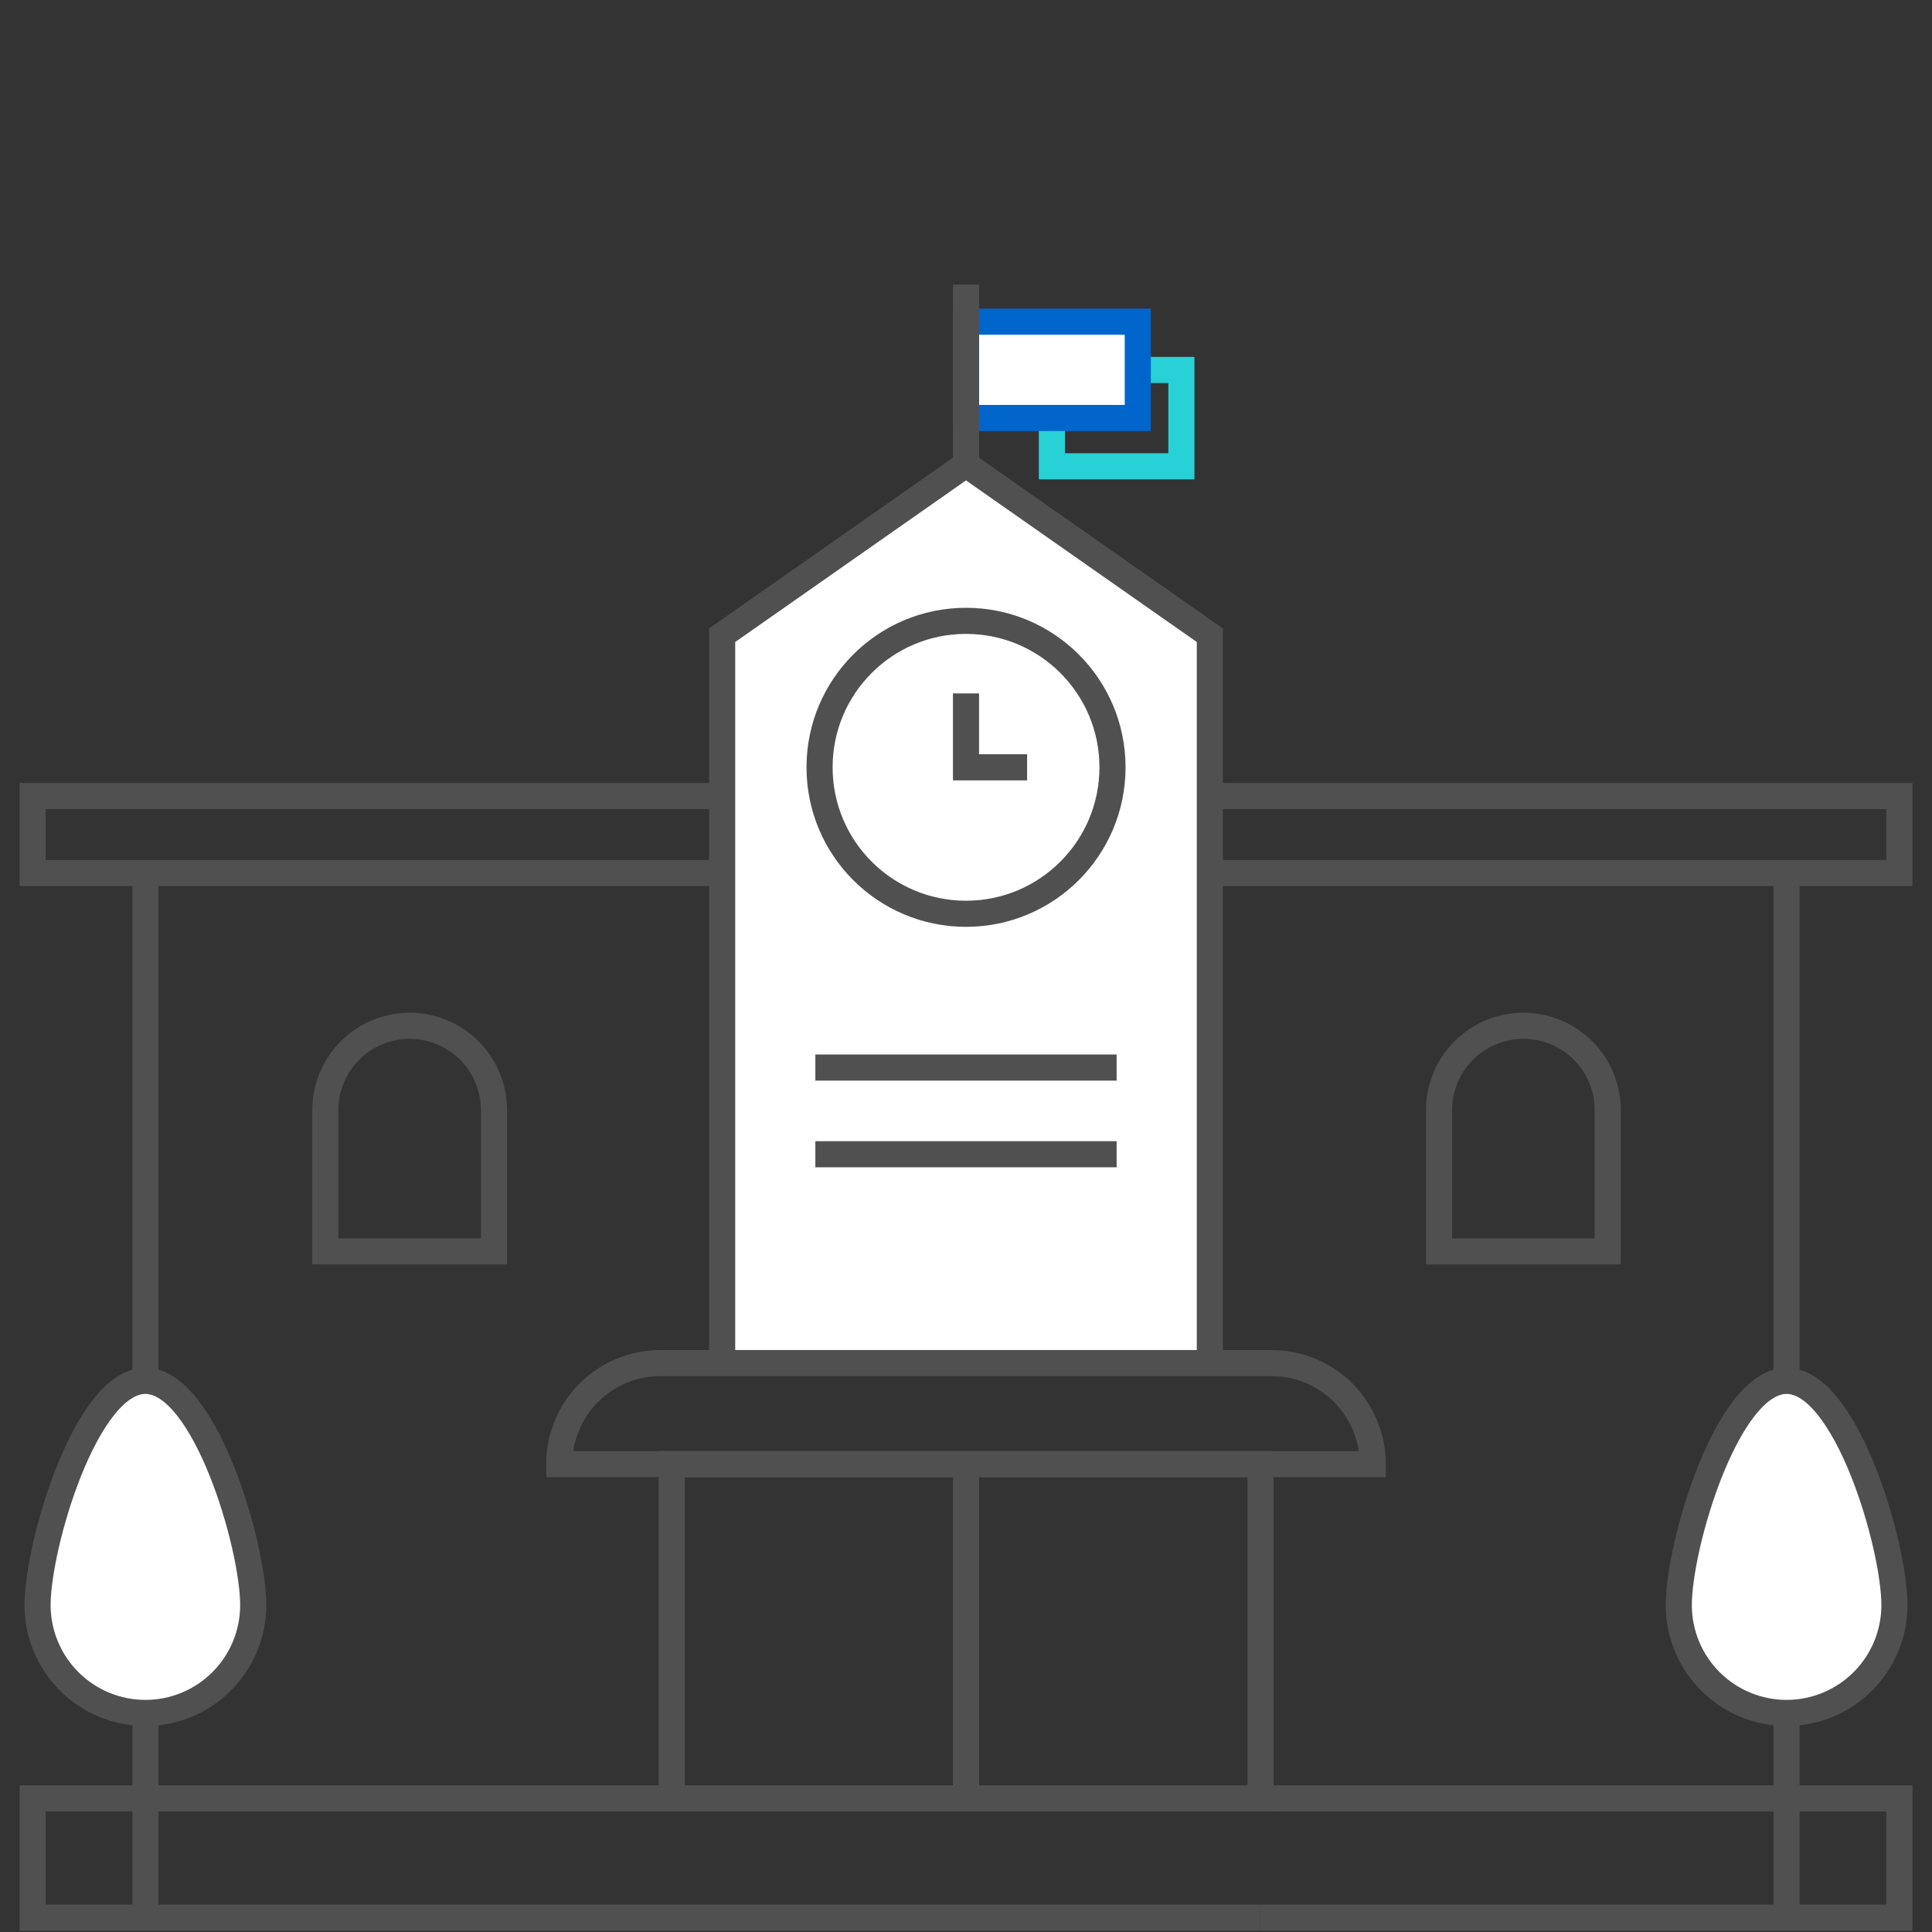 <svg width="74" height="74" viewBox="0 0 74 74" fill="none" xmlns="http://www.w3.org/2000/svg">
<rect x="0" y="0" width="74" height="74" fill="#333333" stroke="none"/>
<path d="M46.34 52.21V24.33L37 17.79L27.66 24.33V52.21" fill="white"/>
<path d="M46.34 52.21V24.33L37 17.79L27.66 24.33V52.21" stroke="#505050" stroke-miterlimit="10"/>
<path d="M5.57 33.44V68.88H25.73" stroke="#505050" stroke-miterlimit="10"/>
<path d="M68.43 33.44V68.88H48.27" stroke="#505050" stroke-miterlimit="10"/>
<path d="M48.27 73.45H1.25V68.88H5.57V73.45" stroke="#505050" stroke-miterlimit="10"/>
<path d="M48.27 73.45H72.749V68.88H68.43V73.45" stroke="#505050" stroke-miterlimit="10"/>
<path d="M37.001 35C40.099 35 42.611 32.489 42.611 29.39C42.611 26.292 40.099 23.78 37.001 23.78C33.902 23.78 31.391 26.292 31.391 29.39C31.391 32.489 33.902 35 37.001 35Z" stroke="#505050" stroke-miterlimit="10"/>
<path d="M45.249 14.17H40.289V17.86H45.249V14.17Z" stroke="#27D1D6" stroke-miterlimit="10"/>
<path d="M43.58 12.32H37V16.01H43.58V12.32Z" fill="white" stroke="#0066CC" stroke-miterlimit="10"/>
<path d="M31.23 40.89H42.77" stroke="#505050" stroke-miterlimit="10"/>
<path d="M31.23 44.21H42.77" stroke="#505050" stroke-miterlimit="10"/>
<path d="M9.699 61.48C9.699 62.022 9.593 62.559 9.385 63.06C9.178 63.561 8.873 64.016 8.49 64.4C8.106 64.784 7.651 65.088 7.15 65.295C6.649 65.503 6.112 65.61 5.569 65.61C5.027 65.61 4.49 65.503 3.989 65.295C3.488 65.088 3.033 64.784 2.649 64.4C2.266 64.016 1.961 63.561 1.754 63.06C1.546 62.559 1.439 62.022 1.439 61.48C1.439 59.19 3.289 52.89 5.569 52.89C7.849 52.89 9.699 59.19 9.699 61.48Z" fill="white" stroke="#505050" stroke-miterlimit="10"/>
<path d="M72.561 61.48C72.561 62.575 72.126 63.626 71.351 64.4C70.577 65.174 69.526 65.61 68.431 65.61C67.335 65.61 66.285 65.174 65.51 64.4C64.736 63.626 64.301 62.575 64.301 61.48C64.301 59.19 66.151 52.89 68.431 52.89C70.711 52.89 72.561 59.19 72.561 61.48Z" fill="white" stroke="#505050" stroke-miterlimit="10"/>
<path d="M37 17.79V10.9" stroke="#505050" stroke-miterlimit="10"/>
<path d="M48.281 56.08H25.73V68.88H48.281V56.08Z" stroke="#505050" stroke-miterlimit="10"/>
<path d="M25.29 52.21H48.71C49.736 52.21 50.721 52.618 51.446 53.343C52.172 54.069 52.58 55.054 52.58 56.08V56.08H21.42C21.42 55.054 21.828 54.069 22.553 53.343C23.279 52.618 24.264 52.21 25.29 52.21V52.21Z" stroke="#505050" stroke-miterlimit="10"/>
<path d="M37 55.83V68.88" stroke="#505050" stroke-miterlimit="10"/>
<path d="M15.691 39.29C16.548 39.29 17.369 39.63 17.975 40.236C18.581 40.842 18.921 41.663 18.921 42.52V47.93H12.461V42.52C12.461 41.663 12.801 40.842 13.407 40.236C14.013 39.63 14.834 39.29 15.691 39.29V39.29Z" stroke="#505050" stroke-miterlimit="10"/>
<path d="M58.349 39.29C59.206 39.29 60.027 39.63 60.633 40.236C61.239 40.842 61.579 41.663 61.579 42.52V47.93H55.119V42.52C55.119 41.663 55.459 40.842 56.065 40.236C56.671 39.63 57.492 39.29 58.349 39.29V39.29Z" stroke="#505050" stroke-miterlimit="10"/>
<path d="M27.66 33.44H1.25V30.49H27.66" stroke="#505050" stroke-miterlimit="10"/>
<path d="M46.34 33.44H72.75V30.49H46.34" stroke="#505050" stroke-miterlimit="10"/>
<path d="M37 26.56V29.39H39.34" stroke="#505050" stroke-miterlimit="10"/>
</svg>
